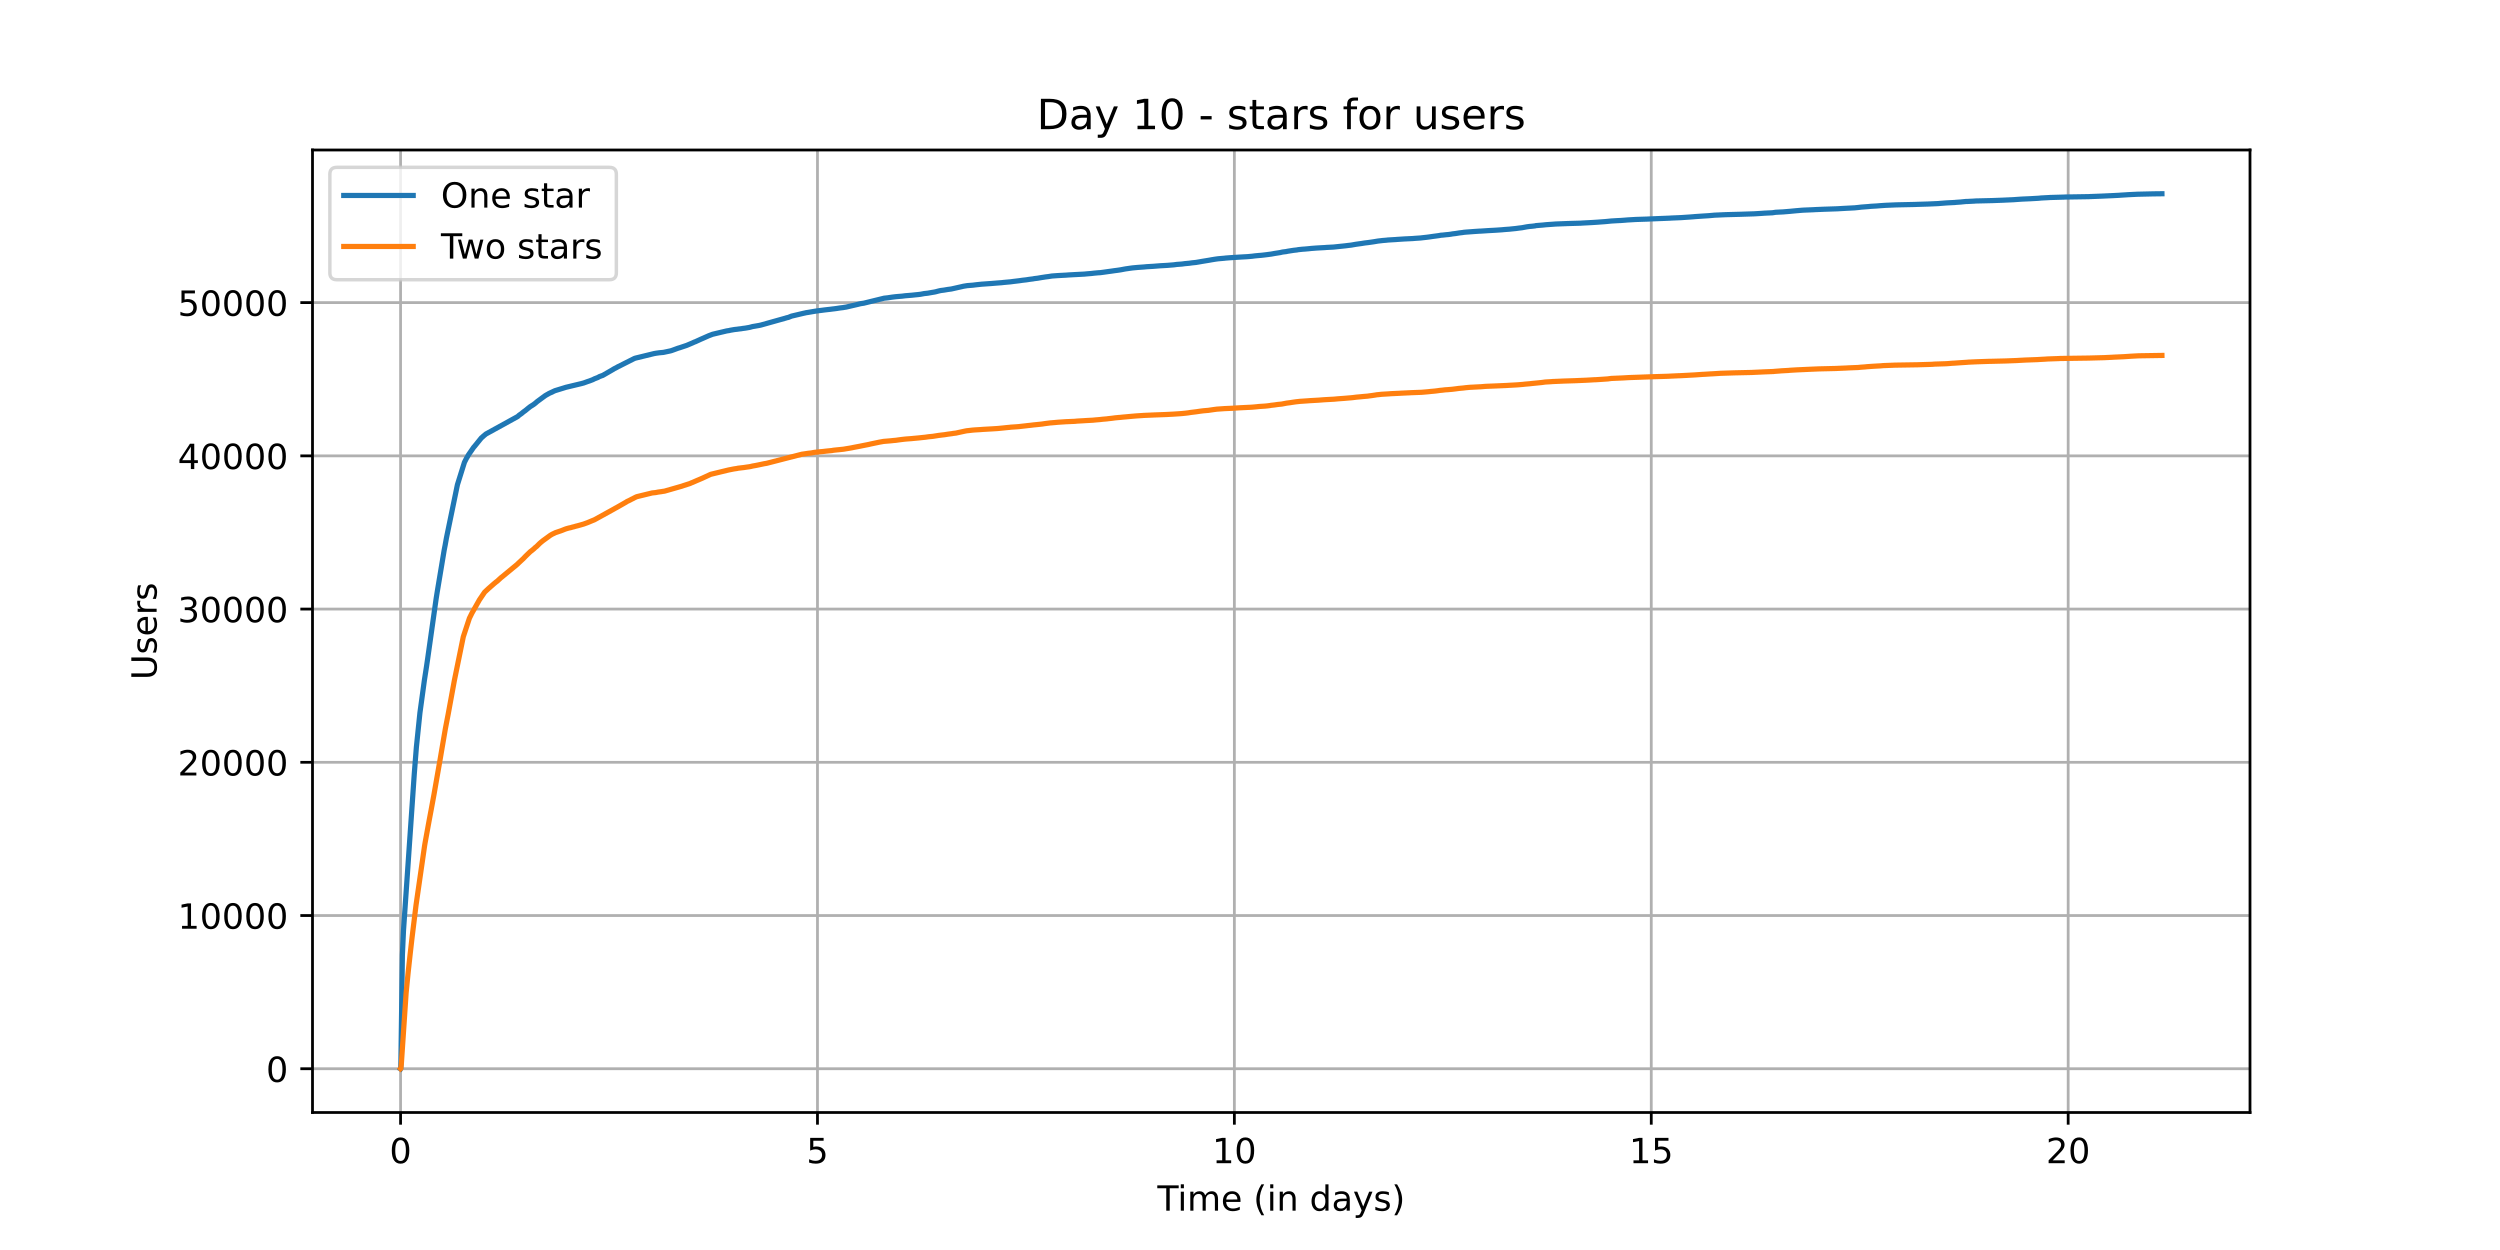 <?xml version="1.0" encoding="utf-8" standalone="no"?>
<!DOCTYPE svg PUBLIC "-//W3C//DTD SVG 1.1//EN"
  "http://www.w3.org/Graphics/SVG/1.1/DTD/svg11.dtd">
<!-- Created with matplotlib (https://matplotlib.org/) -->
<svg height="360pt" version="1.1" viewBox="0 0 720 360" width="720pt" xmlns="http://www.w3.org/2000/svg" xmlns:xlink="http://www.w3.org/1999/xlink">
 <defs>
  <style type="text/css">*{stroke-linecap:butt;stroke-linejoin:round;}</style>
 </defs>
 <g id="figure_1">
  <g id="patch_1">
   <path d="M 0 360 
L 720 360 
L 720 0 
L 0 0 
z
" style="fill:#ffffff;"/>
  </g>
  <g id="axes_1">
   <g id="patch_2">
    <path d="M 90 320.4 
L 648 320.4 
L 648 43.2 
L 90 43.2 
z
" style="fill:#ffffff;"/>
   </g>
   <g id="matplotlib.axis_1">
    <g id="xtick_1">
     <g id="line2d_1">
      <path clip-path="url(#p125043c495)" d="M 115.364 320.4 
L 115.364 43.2 
" style="fill:none;stroke:#b0b0b0;stroke-linecap:square;stroke-width:0.8;"/>
     </g>
     <g id="line2d_2">
      <defs>
       <path d="M 0 0 
L 0 3.5 
" id="m698223c446" style="stroke:#000000;stroke-width:0.8;"/>
      </defs>
      <g>
       <use style="stroke:#000000;stroke-width:0.8;" x="115.364" xlink:href="#m698223c446" y="320.4"/>
      </g>
     </g>
     <g id="text_1">
      <!-- 0 -->
      <g transform="translate(112.182 334.998)scale(0.1 -0.1)">
       <defs>
        <path d="M 31.781 66.406 
Q 24.172 66.406 20.328 58.906 
Q 16.5 51.422 16.5 36.375 
Q 16.5 21.391 20.328 13.891 
Q 24.172 6.391 31.781 6.391 
Q 39.453 6.391 43.281 13.891 
Q 47.125 21.391 47.125 36.375 
Q 47.125 51.422 43.281 58.906 
Q 39.453 66.406 31.781 66.406 
z
M 31.781 74.219 
Q 44.047 74.219 50.516 64.516 
Q 56.984 54.828 56.984 36.375 
Q 56.984 17.969 50.516 8.266 
Q 44.047 -1.422 31.781 -1.422 
Q 19.531 -1.422 13.062 8.266 
Q 6.594 17.969 6.594 36.375 
Q 6.594 54.828 13.062 64.516 
Q 19.531 74.219 31.781 74.219 
z
" id="DejaVuSans-48"/>
       </defs>
       <use xlink:href="#DejaVuSans-48"/>
      </g>
     </g>
    </g>
    <g id="xtick_2">
     <g id="line2d_3">
      <path clip-path="url(#p125043c495)" d="M 235.431 320.4 
L 235.431 43.2 
" style="fill:none;stroke:#b0b0b0;stroke-linecap:square;stroke-width:0.8;"/>
     </g>
     <g id="line2d_4">
      <g>
       <use style="stroke:#000000;stroke-width:0.8;" x="235.431" xlink:href="#m698223c446" y="320.4"/>
      </g>
     </g>
     <g id="text_2">
      <!-- 5 -->
      <g transform="translate(232.25 334.998)scale(0.1 -0.1)">
       <defs>
        <path d="M 10.797 72.906 
L 49.516 72.906 
L 49.516 64.594 
L 19.828 64.594 
L 19.828 46.734 
Q 21.969 47.469 24.109 47.828 
Q 26.266 48.188 28.422 48.188 
Q 40.625 48.188 47.75 41.5 
Q 54.891 34.812 54.891 23.391 
Q 54.891 11.625 47.562 5.094 
Q 40.234 -1.422 26.906 -1.422 
Q 22.312 -1.422 17.547 -0.641 
Q 12.797 0.141 7.719 1.703 
L 7.719 11.625 
Q 12.109 9.234 16.797 8.062 
Q 21.484 6.891 26.703 6.891 
Q 35.156 6.891 40.078 11.328 
Q 45.016 15.766 45.016 23.391 
Q 45.016 31 40.078 35.438 
Q 35.156 39.891 26.703 39.891 
Q 22.75 39.891 18.812 39.016 
Q 14.891 38.141 10.797 36.281 
z
" id="DejaVuSans-53"/>
       </defs>
       <use xlink:href="#DejaVuSans-53"/>
      </g>
     </g>
    </g>
    <g id="xtick_3">
     <g id="line2d_5">
      <path clip-path="url(#p125043c495)" d="M 355.498 320.4 
L 355.498 43.2 
" style="fill:none;stroke:#b0b0b0;stroke-linecap:square;stroke-width:0.8;"/>
     </g>
     <g id="line2d_6">
      <g>
       <use style="stroke:#000000;stroke-width:0.8;" x="355.498" xlink:href="#m698223c446" y="320.4"/>
      </g>
     </g>
     <g id="text_3">
      <!-- 10 -->
      <g transform="translate(349.136 334.998)scale(0.1 -0.1)">
       <defs>
        <path d="M 12.406 8.297 
L 28.516 8.297 
L 28.516 63.922 
L 10.984 60.406 
L 10.984 69.391 
L 28.422 72.906 
L 38.281 72.906 
L 38.281 8.297 
L 54.391 8.297 
L 54.391 0 
L 12.406 0 
z
" id="DejaVuSans-49"/>
       </defs>
       <use xlink:href="#DejaVuSans-49"/>
       <use x="63.623" xlink:href="#DejaVuSans-48"/>
      </g>
     </g>
    </g>
    <g id="xtick_4">
     <g id="line2d_7">
      <path clip-path="url(#p125043c495)" d="M 475.565 320.4 
L 475.565 43.2 
" style="fill:none;stroke:#b0b0b0;stroke-linecap:square;stroke-width:0.8;"/>
     </g>
     <g id="line2d_8">
      <g>
       <use style="stroke:#000000;stroke-width:0.8;" x="475.565" xlink:href="#m698223c446" y="320.4"/>
      </g>
     </g>
     <g id="text_4">
      <!-- 15 -->
      <g transform="translate(469.203 334.998)scale(0.1 -0.1)">
       <use xlink:href="#DejaVuSans-49"/>
       <use x="63.623" xlink:href="#DejaVuSans-53"/>
      </g>
     </g>
    </g>
    <g id="xtick_5">
     <g id="line2d_9">
      <path clip-path="url(#p125043c495)" d="M 595.633 320.4 
L 595.633 43.2 
" style="fill:none;stroke:#b0b0b0;stroke-linecap:square;stroke-width:0.8;"/>
     </g>
     <g id="line2d_10">
      <g>
       <use style="stroke:#000000;stroke-width:0.8;" x="595.633" xlink:href="#m698223c446" y="320.4"/>
      </g>
     </g>
     <g id="text_5">
      <!-- 20 -->
      <g transform="translate(589.27 334.998)scale(0.1 -0.1)">
       <defs>
        <path d="M 19.188 8.297 
L 53.609 8.297 
L 53.609 0 
L 7.328 0 
L 7.328 8.297 
Q 12.938 14.109 22.625 23.891 
Q 32.328 33.688 34.812 36.531 
Q 39.547 41.844 41.422 45.531 
Q 43.312 49.219 43.312 52.781 
Q 43.312 58.594 39.234 62.25 
Q 35.156 65.922 28.609 65.922 
Q 23.969 65.922 18.812 64.312 
Q 13.672 62.703 7.812 59.422 
L 7.812 69.391 
Q 13.766 71.781 18.938 73 
Q 24.125 74.219 28.422 74.219 
Q 39.75 74.219 46.484 68.547 
Q 53.219 62.891 53.219 53.422 
Q 53.219 48.922 51.531 44.891 
Q 49.859 40.875 45.406 35.406 
Q 44.188 33.984 37.641 27.219 
Q 31.109 20.453 19.188 8.297 
z
" id="DejaVuSans-50"/>
       </defs>
       <use xlink:href="#DejaVuSans-50"/>
       <use x="63.623" xlink:href="#DejaVuSans-48"/>
      </g>
     </g>
    </g>
    <g id="text_6">
     <!-- Time (in days) -->
     <g transform="translate(333.327 348.677)scale(0.1 -0.1)">
      <defs>
       <path d="M -0.297 72.906 
L 61.375 72.906 
L 61.375 64.594 
L 35.5 64.594 
L 35.5 0 
L 25.594 0 
L 25.594 64.594 
L -0.297 64.594 
z
" id="DejaVuSans-84"/>
       <path d="M 9.422 54.688 
L 18.406 54.688 
L 18.406 0 
L 9.422 0 
z
M 9.422 75.984 
L 18.406 75.984 
L 18.406 64.594 
L 9.422 64.594 
z
" id="DejaVuSans-105"/>
       <path d="M 52 44.188 
Q 55.375 50.25 60.062 53.125 
Q 64.75 56 71.094 56 
Q 79.641 56 84.281 50.016 
Q 88.922 44.047 88.922 33.016 
L 88.922 0 
L 79.891 0 
L 79.891 32.719 
Q 79.891 40.578 77.094 44.375 
Q 74.312 48.188 68.609 48.188 
Q 61.625 48.188 57.562 43.547 
Q 53.516 38.922 53.516 30.906 
L 53.516 0 
L 44.484 0 
L 44.484 32.719 
Q 44.484 40.625 41.703 44.406 
Q 38.922 48.188 33.109 48.188 
Q 26.219 48.188 22.156 43.531 
Q 18.109 38.875 18.109 30.906 
L 18.109 0 
L 9.078 0 
L 9.078 54.688 
L 18.109 54.688 
L 18.109 46.188 
Q 21.188 51.219 25.484 53.609 
Q 29.781 56 35.688 56 
Q 41.656 56 45.828 52.969 
Q 50 49.953 52 44.188 
z
" id="DejaVuSans-109"/>
       <path d="M 56.203 29.594 
L 56.203 25.203 
L 14.891 25.203 
Q 15.484 15.922 20.484 11.062 
Q 25.484 6.203 34.422 6.203 
Q 39.594 6.203 44.453 7.469 
Q 49.312 8.734 54.109 11.281 
L 54.109 2.781 
Q 49.266 0.734 44.188 -0.344 
Q 39.109 -1.422 33.891 -1.422 
Q 20.797 -1.422 13.156 6.188 
Q 5.516 13.812 5.516 26.812 
Q 5.516 40.234 12.766 48.109 
Q 20.016 56 32.328 56 
Q 43.359 56 49.781 48.891 
Q 56.203 41.797 56.203 29.594 
z
M 47.219 32.234 
Q 47.125 39.594 43.094 43.984 
Q 39.062 48.391 32.422 48.391 
Q 24.906 48.391 20.391 44.141 
Q 15.875 39.891 15.188 32.172 
z
" id="DejaVuSans-101"/>
       <path id="DejaVuSans-32"/>
       <path d="M 31 75.875 
Q 24.469 64.656 21.281 53.656 
Q 18.109 42.672 18.109 31.391 
Q 18.109 20.125 21.312 9.062 
Q 24.516 -2 31 -13.188 
L 23.188 -13.188 
Q 15.875 -1.703 12.234 9.375 
Q 8.594 20.453 8.594 31.391 
Q 8.594 42.281 12.203 53.312 
Q 15.828 64.359 23.188 75.875 
z
" id="DejaVuSans-40"/>
       <path d="M 54.891 33.016 
L 54.891 0 
L 45.906 0 
L 45.906 32.719 
Q 45.906 40.484 42.875 44.328 
Q 39.844 48.188 33.797 48.188 
Q 26.516 48.188 22.312 43.547 
Q 18.109 38.922 18.109 30.906 
L 18.109 0 
L 9.078 0 
L 9.078 54.688 
L 18.109 54.688 
L 18.109 46.188 
Q 21.344 51.125 25.703 53.562 
Q 30.078 56 35.797 56 
Q 45.219 56 50.047 50.172 
Q 54.891 44.344 54.891 33.016 
z
" id="DejaVuSans-110"/>
       <path d="M 45.406 46.391 
L 45.406 75.984 
L 54.391 75.984 
L 54.391 0 
L 45.406 0 
L 45.406 8.203 
Q 42.578 3.328 38.25 0.953 
Q 33.938 -1.422 27.875 -1.422 
Q 17.969 -1.422 11.734 6.484 
Q 5.516 14.406 5.516 27.297 
Q 5.516 40.188 11.734 48.094 
Q 17.969 56 27.875 56 
Q 33.938 56 38.25 53.625 
Q 42.578 51.266 45.406 46.391 
z
M 14.797 27.297 
Q 14.797 17.391 18.875 11.75 
Q 22.953 6.109 30.078 6.109 
Q 37.203 6.109 41.297 11.75 
Q 45.406 17.391 45.406 27.297 
Q 45.406 37.203 41.297 42.844 
Q 37.203 48.484 30.078 48.484 
Q 22.953 48.484 18.875 42.844 
Q 14.797 37.203 14.797 27.297 
z
" id="DejaVuSans-100"/>
       <path d="M 34.281 27.484 
Q 23.391 27.484 19.188 25 
Q 14.984 22.516 14.984 16.5 
Q 14.984 11.719 18.141 8.906 
Q 21.297 6.109 26.703 6.109 
Q 34.188 6.109 38.703 11.406 
Q 43.219 16.703 43.219 25.484 
L 43.219 27.484 
z
M 52.203 31.203 
L 52.203 0 
L 43.219 0 
L 43.219 8.297 
Q 40.141 3.328 35.547 0.953 
Q 30.953 -1.422 24.312 -1.422 
Q 15.922 -1.422 10.953 3.297 
Q 6 8.016 6 15.922 
Q 6 25.141 12.172 29.828 
Q 18.359 34.516 30.609 34.516 
L 43.219 34.516 
L 43.219 35.406 
Q 43.219 41.609 39.141 45 
Q 35.062 48.391 27.688 48.391 
Q 23 48.391 18.547 47.266 
Q 14.109 46.141 10.016 43.891 
L 10.016 52.203 
Q 14.938 54.109 19.578 55.047 
Q 24.219 56 28.609 56 
Q 40.484 56 46.344 49.844 
Q 52.203 43.703 52.203 31.203 
z
" id="DejaVuSans-97"/>
       <path d="M 32.172 -5.078 
Q 28.375 -14.844 24.75 -17.812 
Q 21.141 -20.797 15.094 -20.797 
L 7.906 -20.797 
L 7.906 -13.281 
L 13.188 -13.281 
Q 16.891 -13.281 18.938 -11.516 
Q 21 -9.766 23.484 -3.219 
L 25.094 0.875 
L 2.984 54.688 
L 12.5 54.688 
L 29.594 11.922 
L 46.688 54.688 
L 56.203 54.688 
z
" id="DejaVuSans-121"/>
       <path d="M 44.281 53.078 
L 44.281 44.578 
Q 40.484 46.531 36.375 47.5 
Q 32.281 48.484 27.875 48.484 
Q 21.188 48.484 17.844 46.438 
Q 14.5 44.391 14.5 40.281 
Q 14.5 37.156 16.891 35.375 
Q 19.281 33.594 26.516 31.984 
L 29.594 31.297 
Q 39.156 29.25 43.188 25.516 
Q 47.219 21.781 47.219 15.094 
Q 47.219 7.469 41.188 3.016 
Q 35.156 -1.422 24.609 -1.422 
Q 20.219 -1.422 15.453 -0.562 
Q 10.688 0.297 5.422 2 
L 5.422 11.281 
Q 10.406 8.688 15.234 7.391 
Q 20.062 6.109 24.812 6.109 
Q 31.156 6.109 34.562 8.281 
Q 37.984 10.453 37.984 14.406 
Q 37.984 18.062 35.516 20.016 
Q 33.062 21.969 24.703 23.781 
L 21.578 24.516 
Q 13.234 26.266 9.516 29.906 
Q 5.812 33.547 5.812 39.891 
Q 5.812 47.609 11.281 51.797 
Q 16.75 56 26.812 56 
Q 31.781 56 36.172 55.266 
Q 40.578 54.547 44.281 53.078 
z
" id="DejaVuSans-115"/>
       <path d="M 8.016 75.875 
L 15.828 75.875 
Q 23.141 64.359 26.781 53.312 
Q 30.422 42.281 30.422 31.391 
Q 30.422 20.453 26.781 9.375 
Q 23.141 -1.703 15.828 -13.188 
L 8.016 -13.188 
Q 14.5 -2 17.703 9.062 
Q 20.906 20.125 20.906 31.391 
Q 20.906 42.672 17.703 53.656 
Q 14.5 64.656 8.016 75.875 
z
" id="DejaVuSans-41"/>
      </defs>
      <use xlink:href="#DejaVuSans-84"/>
      <use x="57.959" xlink:href="#DejaVuSans-105"/>
      <use x="85.742" xlink:href="#DejaVuSans-109"/>
      <use x="183.154" xlink:href="#DejaVuSans-101"/>
      <use x="244.678" xlink:href="#DejaVuSans-32"/>
      <use x="276.465" xlink:href="#DejaVuSans-40"/>
      <use x="315.479" xlink:href="#DejaVuSans-105"/>
      <use x="343.262" xlink:href="#DejaVuSans-110"/>
      <use x="406.641" xlink:href="#DejaVuSans-32"/>
      <use x="438.428" xlink:href="#DejaVuSans-100"/>
      <use x="501.904" xlink:href="#DejaVuSans-97"/>
      <use x="563.184" xlink:href="#DejaVuSans-121"/>
      <use x="622.363" xlink:href="#DejaVuSans-115"/>
      <use x="674.463" xlink:href="#DejaVuSans-41"/>
     </g>
    </g>
   </g>
   <g id="matplotlib.axis_2">
    <g id="ytick_1">
     <g id="line2d_11">
      <path clip-path="url(#p125043c495)" d="M 90 307.8 
L 648 307.8 
" style="fill:none;stroke:#b0b0b0;stroke-linecap:square;stroke-width:0.8;"/>
     </g>
     <g id="line2d_12">
      <defs>
       <path d="M 0 0 
L -3.5 0 
" id="m3c995bd7fd" style="stroke:#000000;stroke-width:0.8;"/>
      </defs>
      <g>
       <use style="stroke:#000000;stroke-width:0.8;" x="90" xlink:href="#m3c995bd7fd" y="307.8"/>
      </g>
     </g>
     <g id="text_7">
      <!-- 0 -->
      <g transform="translate(76.638 311.599)scale(0.1 -0.1)">
       <use xlink:href="#DejaVuSans-48"/>
      </g>
     </g>
    </g>
    <g id="ytick_2">
     <g id="line2d_13">
      <path clip-path="url(#p125043c495)" d="M 90 263.671 
L 648 263.671 
" style="fill:none;stroke:#b0b0b0;stroke-linecap:square;stroke-width:0.8;"/>
     </g>
     <g id="line2d_14">
      <g>
       <use style="stroke:#000000;stroke-width:0.8;" x="90" xlink:href="#m3c995bd7fd" y="263.671"/>
      </g>
     </g>
     <g id="text_8">
      <!-- 10000 -->
      <g transform="translate(51.188 267.47)scale(0.1 -0.1)">
       <use xlink:href="#DejaVuSans-49"/>
       <use x="63.623" xlink:href="#DejaVuSans-48"/>
       <use x="127.246" xlink:href="#DejaVuSans-48"/>
       <use x="190.869" xlink:href="#DejaVuSans-48"/>
       <use x="254.492" xlink:href="#DejaVuSans-48"/>
      </g>
     </g>
    </g>
    <g id="ytick_3">
     <g id="line2d_15">
      <path clip-path="url(#p125043c495)" d="M 90 219.542 
L 648 219.542 
" style="fill:none;stroke:#b0b0b0;stroke-linecap:square;stroke-width:0.8;"/>
     </g>
     <g id="line2d_16">
      <g>
       <use style="stroke:#000000;stroke-width:0.8;" x="90" xlink:href="#m3c995bd7fd" y="219.542"/>
      </g>
     </g>
     <g id="text_9">
      <!-- 20000 -->
      <g transform="translate(51.188 223.341)scale(0.1 -0.1)">
       <use xlink:href="#DejaVuSans-50"/>
       <use x="63.623" xlink:href="#DejaVuSans-48"/>
       <use x="127.246" xlink:href="#DejaVuSans-48"/>
       <use x="190.869" xlink:href="#DejaVuSans-48"/>
       <use x="254.492" xlink:href="#DejaVuSans-48"/>
      </g>
     </g>
    </g>
    <g id="ytick_4">
     <g id="line2d_17">
      <path clip-path="url(#p125043c495)" d="M 90 175.412 
L 648 175.412 
" style="fill:none;stroke:#b0b0b0;stroke-linecap:square;stroke-width:0.8;"/>
     </g>
     <g id="line2d_18">
      <g>
       <use style="stroke:#000000;stroke-width:0.8;" x="90" xlink:href="#m3c995bd7fd" y="175.412"/>
      </g>
     </g>
     <g id="text_10">
      <!-- 30000 -->
      <g transform="translate(51.188 179.212)scale(0.1 -0.1)">
       <defs>
        <path d="M 40.578 39.312 
Q 47.656 37.797 51.625 33 
Q 55.609 28.219 55.609 21.188 
Q 55.609 10.406 48.188 4.484 
Q 40.766 -1.422 27.094 -1.422 
Q 22.516 -1.422 17.656 -0.516 
Q 12.797 0.391 7.625 2.203 
L 7.625 11.719 
Q 11.719 9.328 16.594 8.109 
Q 21.484 6.891 26.812 6.891 
Q 36.078 6.891 40.938 10.547 
Q 45.797 14.203 45.797 21.188 
Q 45.797 27.641 41.281 31.266 
Q 36.766 34.906 28.719 34.906 
L 20.219 34.906 
L 20.219 43.016 
L 29.109 43.016 
Q 36.375 43.016 40.234 45.922 
Q 44.094 48.828 44.094 54.297 
Q 44.094 59.906 40.109 62.906 
Q 36.141 65.922 28.719 65.922 
Q 24.656 65.922 20.016 65.031 
Q 15.375 64.156 9.812 62.312 
L 9.812 71.094 
Q 15.438 72.656 20.344 73.438 
Q 25.25 74.219 29.594 74.219 
Q 40.828 74.219 47.359 69.109 
Q 53.906 64.016 53.906 55.328 
Q 53.906 49.266 50.438 45.094 
Q 46.969 40.922 40.578 39.312 
z
" id="DejaVuSans-51"/>
       </defs>
       <use xlink:href="#DejaVuSans-51"/>
       <use x="63.623" xlink:href="#DejaVuSans-48"/>
       <use x="127.246" xlink:href="#DejaVuSans-48"/>
       <use x="190.869" xlink:href="#DejaVuSans-48"/>
       <use x="254.492" xlink:href="#DejaVuSans-48"/>
      </g>
     </g>
    </g>
    <g id="ytick_5">
     <g id="line2d_19">
      <path clip-path="url(#p125043c495)" d="M 90 131.283 
L 648 131.283 
" style="fill:none;stroke:#b0b0b0;stroke-linecap:square;stroke-width:0.8;"/>
     </g>
     <g id="line2d_20">
      <g>
       <use style="stroke:#000000;stroke-width:0.8;" x="90" xlink:href="#m3c995bd7fd" y="131.283"/>
      </g>
     </g>
     <g id="text_11">
      <!-- 40000 -->
      <g transform="translate(51.188 135.082)scale(0.1 -0.1)">
       <defs>
        <path d="M 37.797 64.312 
L 12.891 25.391 
L 37.797 25.391 
z
M 35.203 72.906 
L 47.609 72.906 
L 47.609 25.391 
L 58.016 25.391 
L 58.016 17.188 
L 47.609 17.188 
L 47.609 0 
L 37.797 0 
L 37.797 17.188 
L 4.891 17.188 
L 4.891 26.703 
z
" id="DejaVuSans-52"/>
       </defs>
       <use xlink:href="#DejaVuSans-52"/>
       <use x="63.623" xlink:href="#DejaVuSans-48"/>
       <use x="127.246" xlink:href="#DejaVuSans-48"/>
       <use x="190.869" xlink:href="#DejaVuSans-48"/>
       <use x="254.492" xlink:href="#DejaVuSans-48"/>
      </g>
     </g>
    </g>
    <g id="ytick_6">
     <g id="line2d_21">
      <path clip-path="url(#p125043c495)" d="M 90 87.154 
L 648 87.154 
" style="fill:none;stroke:#b0b0b0;stroke-linecap:square;stroke-width:0.8;"/>
     </g>
     <g id="line2d_22">
      <g>
       <use style="stroke:#000000;stroke-width:0.8;" x="90" xlink:href="#m3c995bd7fd" y="87.154"/>
      </g>
     </g>
     <g id="text_12">
      <!-- 50000 -->
      <g transform="translate(51.188 90.953)scale(0.1 -0.1)">
       <use xlink:href="#DejaVuSans-53"/>
       <use x="63.623" xlink:href="#DejaVuSans-48"/>
       <use x="127.246" xlink:href="#DejaVuSans-48"/>
       <use x="190.869" xlink:href="#DejaVuSans-48"/>
       <use x="254.492" xlink:href="#DejaVuSans-48"/>
      </g>
     </g>
    </g>
    <g id="text_13">
     <!-- Users -->
     <g transform="translate(45.108 195.801)rotate(-90)scale(0.1 -0.1)">
      <defs>
       <path d="M 8.688 72.906 
L 18.609 72.906 
L 18.609 28.609 
Q 18.609 16.891 22.844 11.734 
Q 27.094 6.594 36.625 6.594 
Q 46.094 6.594 50.344 11.734 
Q 54.594 16.891 54.594 28.609 
L 54.594 72.906 
L 64.5 72.906 
L 64.5 27.391 
Q 64.5 13.141 57.438 5.859 
Q 50.391 -1.422 36.625 -1.422 
Q 22.797 -1.422 15.734 5.859 
Q 8.688 13.141 8.688 27.391 
z
" id="DejaVuSans-85"/>
       <path d="M 41.109 46.297 
Q 39.594 47.172 37.812 47.578 
Q 36.031 48 33.891 48 
Q 26.266 48 22.188 43.047 
Q 18.109 38.094 18.109 28.812 
L 18.109 0 
L 9.078 0 
L 9.078 54.688 
L 18.109 54.688 
L 18.109 46.188 
Q 20.953 51.172 25.484 53.578 
Q 30.031 56 36.531 56 
Q 37.453 56 38.578 55.875 
Q 39.703 55.766 41.062 55.516 
z
" id="DejaVuSans-114"/>
      </defs>
      <use xlink:href="#DejaVuSans-85"/>
      <use x="73.193" xlink:href="#DejaVuSans-115"/>
      <use x="125.293" xlink:href="#DejaVuSans-101"/>
      <use x="186.816" xlink:href="#DejaVuSans-114"/>
      <use x="227.93" xlink:href="#DejaVuSans-115"/>
     </g>
    </g>
   </g>
   <g id="line2d_23">
    <path clip-path="url(#p125043c495)" d="M 115.364 307.8 
L 115.409 307.712 
L 115.459 305.735 
L 115.889 275.003 
L 116.203 268.013 
L 119.316 222.82 
L 119.914 215.235 
L 120.941 205.283 
L 122.23 195.862 
L 122.809 192.128 
L 123.139 189.896 
L 125.605 172.447 
L 125.952 170.271 
L 127.919 158.462 
L 128.2 157.019 
L 128.58 154.91 
L 131.739 139.597 
L 133.758 133.145 
L 134.353 131.976 
L 134.617 131.548 
L 134.915 131.005 
L 136.42 128.821 
L 136.635 128.587 
L 138.652 126.093 
L 138.801 125.992 
L 139.247 125.577 
L 139.941 124.999 
L 149.101 119.955 
L 149.514 119.576 
L 150.241 119.068 
L 150.473 118.861 
L 150.985 118.464 
L 151.249 118.283 
L 151.927 117.727 
L 152.125 117.568 
L 152.704 117.113 
L 153.728 116.464 
L 153.894 116.319 
L 154.141 116.147 
L 154.34 115.97 
L 154.703 115.652 
L 157.002 113.962 
L 157.332 113.764 
L 157.911 113.442 
L 158.076 113.336 
L 159.812 112.524 
L 162.407 111.725 
L 162.986 111.544 
L 167.53 110.454 
L 167.861 110.357 
L 168.043 110.317 
L 169.184 109.902 
L 169.812 109.695 
L 170.738 109.338 
L 171.217 109.09 
L 172.159 108.729 
L 172.704 108.429 
L 173.035 108.318 
L 173.267 108.226 
L 173.597 108.115 
L 176.192 106.619 
L 176.935 106.165 
L 177.167 106.063 
L 177.679 105.79 
L 178.009 105.591 
L 178.373 105.437 
L 178.803 105.207 
L 182.538 103.323 
L 182.752 103.221 
L 183.033 103.133 
L 188.389 101.827 
L 189.034 101.716 
L 189.893 101.597 
L 191.066 101.487 
L 193.082 101.059 
L 193.446 100.953 
L 194.14 100.701 
L 195.231 100.3 
L 195.429 100.238 
L 195.81 100.132 
L 196.024 100.053 
L 197.743 99.479 
L 198.867 99.007 
L 199.528 98.725 
L 199.942 98.526 
L 200.256 98.42 
L 201.825 97.701 
L 202.487 97.414 
L 203.891 96.792 
L 204.123 96.686 
L 204.437 96.571 
L 205.23 96.267 
L 209.312 95.3 
L 210.023 95.194 
L 210.287 95.119 
L 211.51 94.907 
L 212.452 94.801 
L 212.667 94.762 
L 213.576 94.66 
L 213.774 94.612 
L 214.65 94.501 
L 215.823 94.298 
L 216.237 94.188 
L 216.716 94.056 
L 217.377 93.945 
L 218.617 93.729 
L 219.129 93.619 
L 226.255 91.62 
L 226.536 91.523 
L 227.031 91.417 
L 227.957 91.042 
L 231.412 90.225 
L 231.941 90.115 
L 232.107 90.066 
L 232.834 89.956 
L 234.057 89.744 
L 234.718 89.634 
L 235.71 89.484 
L 236.619 89.374 
L 237.429 89.268 
L 238.373 89.157 
L 239.068 89.082 
L 239.912 88.972 
L 240.11 88.954 
L 240.936 88.844 
L 241.961 88.685 
L 242.804 88.584 
L 243.019 88.544 
L 243.713 88.434 
L 247.184 87.626 
L 247.597 87.516 
L 247.977 87.436 
L 248.737 87.326 
L 254.639 85.878 
L 255.681 85.768 
L 256.011 85.715 
L 256.954 85.574 
L 257.846 85.464 
L 258.507 85.402 
L 259.829 85.292 
L 260.672 85.181 
L 262.01 85.071 
L 262.606 85.022 
L 263.63 84.912 
L 264.275 84.85 
L 265.117 84.749 
L 265.349 84.705 
L 265.894 84.603 
L 266.126 84.555 
L 267.166 84.444 
L 268.44 84.219 
L 269.084 84.113 
L 269.465 84.034 
L 269.878 83.924 
L 270.126 83.857 
L 270.572 83.747 
L 270.952 83.668 
L 271.828 83.557 
L 272.986 83.363 
L 273.779 83.257 
L 273.994 83.226 
L 274.491 83.116 
L 277.02 82.547 
L 277.483 82.436 
L 278.574 82.26 
L 279.896 82.154 
L 280.161 82.136 
L 281.021 82.026 
L 281.715 81.951 
L 282.756 81.841 
L 283.301 81.805 
L 284.822 81.695 
L 285.367 81.66 
L 286.707 81.549 
L 286.972 81.527 
L 288.41 81.417 
L 289.12 81.338 
L 290.327 81.227 
L 290.955 81.174 
L 291.781 81.064 
L 292.575 80.967 
L 293.5 80.857 
L 294.442 80.72 
L 295.368 80.614 
L 295.665 80.579 
L 296.342 80.468 
L 296.64 80.429 
L 297.516 80.318 
L 297.88 80.243 
L 298.806 80.133 
L 299.98 79.93 
L 300.691 79.824 
L 301.022 79.767 
L 301.915 79.656 
L 302.94 79.493 
L 304.427 79.383 
L 304.956 79.352 
L 307.054 79.241 
L 307.682 79.188 
L 309.665 79.078 
L 310.194 79.052 
L 312.293 78.941 
L 312.987 78.871 
L 314.343 78.76 
L 315.103 78.668 
L 316.326 78.557 
L 316.838 78.531 
L 317.664 78.421 
L 318.524 78.301 
L 319.3 78.191 
L 320.16 78.076 
L 320.887 77.966 
L 321.681 77.865 
L 322.408 77.759 
L 322.722 77.71 
L 323.318 77.6 
L 323.681 77.529 
L 324.277 77.423 
L 324.574 77.384 
L 325.318 77.273 
L 326.195 77.154 
L 327.368 77.044 
L 327.964 76.995 
L 329.517 76.885 
L 330.211 76.814 
L 332.079 76.704 
L 334.145 76.541 
L 336.128 76.43 
L 336.723 76.382 
L 338.062 76.272 
L 338.905 76.157 
L 340.392 76.046 
L 341.251 75.927 
L 342.474 75.817 
L 343.35 75.693 
L 344.425 75.583 
L 345.598 75.385 
L 346.177 75.279 
L 346.507 75.226 
L 347.185 75.115 
L 348.292 74.934 
L 348.887 74.824 
L 350.011 74.639 
L 350.821 74.528 
L 351.432 74.475 
L 352.688 74.365 
L 352.903 74.33 
L 354.324 74.22 
L 354.902 74.18 
L 356.638 74.07 
L 356.902 74.052 
L 358.885 73.942 
L 359.447 73.906 
L 360.62 73.796 
L 361.43 73.69 
L 362.604 73.58 
L 363.199 73.536 
L 364.174 73.425 
L 364.95 73.328 
L 365.76 73.218 
L 366.057 73.183 
L 366.669 73.072 
L 367.016 73.006 
L 367.727 72.896 
L 368.751 72.732 
L 369.165 72.626 
L 369.512 72.565 
L 370.421 72.454 
L 370.818 72.366 
L 371.495 72.256 
L 372.536 72.093 
L 373.528 71.982 
L 373.908 71.903 
L 374.916 71.797 
L 375.197 71.77 
L 375.759 71.735 
L 376.965 71.625 
L 377.659 71.55 
L 379.114 71.439 
L 379.676 71.404 
L 381.675 71.294 
L 381.956 71.263 
L 384.055 71.153 
L 384.683 71.086 
L 387.411 70.8 
L 388.221 70.698 
L 389.163 70.588 
L 390.435 70.363 
L 391.212 70.252 
L 392.088 70.133 
L 392.749 70.023 
L 393.063 69.974 
L 394.005 69.864 
L 394.931 69.732 
L 395.692 69.621 
L 396.832 69.427 
L 397.791 69.317 
L 398.089 69.277 
L 399.362 69.171 
L 399.676 69.127 
L 400.238 69.092 
L 402.006 68.986 
L 402.287 68.959 
L 403.989 68.849 
L 404.535 68.814 
L 406.849 68.703 
L 407.46 68.65 
L 409.079 68.54 
L 409.839 68.452 
L 410.831 68.342 
L 411.624 68.24 
L 412.351 68.13 
L 412.665 68.086 
L 413.508 67.975 
L 414.384 67.856 
L 414.962 67.746 
L 415.558 67.702 
L 416.549 67.591 
L 417.144 67.543 
L 417.938 67.432 
L 418.301 67.362 
L 419.227 67.252 
L 420.302 67.079 
L 421.228 66.969 
L 421.575 66.907 
L 422.219 66.846 
L 423.757 66.735 
L 424.352 66.687 
L 425.988 66.576 
L 426.484 66.559 
L 428.104 66.453 
L 428.368 66.431 
L 430.433 66.32 
L 430.995 66.285 
L 432.582 66.175 
L 433.243 66.109 
L 434.747 65.998 
L 435.455 65.923 
L 436.545 65.813 
L 437.388 65.698 
L 438.313 65.588 
L 439.734 65.323 
L 440.544 65.213 
L 441.139 65.164 
L 442.082 65.054 
L 442.346 64.979 
L 443.669 64.869 
L 444.247 64.824 
L 445.289 64.714 
L 445.867 64.674 
L 447.438 64.564 
L 448.033 64.516 
L 450.909 64.405 
L 451.422 64.383 
L 455.223 64.273 
L 455.801 64.233 
L 457.916 64.123 
L 458.462 64.092 
L 460.164 63.982 
L 460.742 63.937 
L 462.246 63.827 
L 462.907 63.765 
L 463.998 63.655 
L 464.262 63.637 
L 466.113 63.527 
L 466.593 63.514 
L 468.081 63.403 
L 468.709 63.346 
L 470.61 63.236 
L 471.139 63.205 
L 474.527 63.095 
L 475.073 63.064 
L 477.733 62.953 
L 478.229 62.936 
L 480.973 62.825 
L 481.254 62.799 
L 483.815 62.689 
L 484.328 62.662 
L 485.947 62.552 
L 486.509 62.516 
L 487.881 62.411 
L 488.079 62.388 
L 489.682 62.278 
L 490.244 62.238 
L 491.98 62.128 
L 492.575 62.08 
L 493.798 61.969 
L 494.294 61.947 
L 496.757 61.837 
L 497.253 61.819 
L 501.417 61.709 
L 501.897 61.691 
L 505.218 61.581 
L 505.763 61.55 
L 507.532 61.44 
L 508.143 61.391 
L 510.441 61.281 
L 511.399 61.135 
L 513.598 61.025 
L 514.242 60.968 
L 515.598 60.857 
L 516.292 60.787 
L 517.465 60.676 
L 517.729 60.654 
L 519.018 60.544 
L 519.564 60.513 
L 522.208 60.403 
L 522.77 60.367 
L 525.398 60.257 
L 525.86 60.244 
L 529.1 60.133 
L 529.629 60.103 
L 531.563 59.992 
L 532.091 59.966 
L 534.19 59.855 
L 534.488 59.82 
L 535.133 59.758 
L 536.058 59.648 
L 536.637 59.604 
L 538.091 59.494 
L 538.785 59.423 
L 540.62 59.313 
L 541.264 59.255 
L 542.868 59.145 
L 543.38 59.119 
L 545.991 59.008 
L 546.454 58.995 
L 551.478 58.885 
L 551.974 58.863 
L 555.445 58.757 
L 555.693 58.743 
L 558.172 58.633 
L 558.817 58.576 
L 560.238 58.465 
L 560.817 58.426 
L 562.983 58.315 
L 563.281 58.28 
L 564.769 58.174 
L 565.067 58.139 
L 566.174 58.029 
L 566.621 58.02 
L 568.637 57.918 
L 568.852 57.887 
L 573.38 57.777 
L 573.843 57.764 
L 576.867 57.653 
L 577.38 57.627 
L 579.842 57.517 
L 580.437 57.472 
L 582.007 57.362 
L 582.536 57.331 
L 584.916 57.225 
L 585.181 57.208 
L 587.131 57.097 
L 587.842 57.022 
L 589.926 56.912 
L 590.488 56.877 
L 594.355 56.766 
L 594.868 56.744 
L 601.578 56.634 
L 601.842 56.616 
L 604.702 56.506 
L 605.181 56.488 
L 607.561 56.378 
L 608.04 56.36 
L 610.223 56.25 
L 610.801 56.206 
L 612.488 56.1 
L 612.752 56.078 
L 615.034 55.968 
L 615.546 55.941 
L 620.157 55.831 
L 620.587 55.826 
L 622.636 55.8 
L 622.636 55.8 
" style="fill:none;stroke:#1f77b4;stroke-linecap:square;stroke-width:1.5;"/>
   </g>
   <g id="line2d_24">
    <path clip-path="url(#p125043c495)" d="M 115.364 307.8 
L 115.459 307.716 
L 115.591 306.348 
L 116.963 285.96 
L 117.543 280.091 
L 118.123 274.813 
L 118.652 270.171 
L 119.815 260.692 
L 122.28 243.592 
L 122.445 242.617 
L 123.569 236.447 
L 124.181 233.186 
L 124.993 228.782 
L 126.762 218.668 
L 127.176 216.223 
L 128.283 209.785 
L 129.109 205.5 
L 130.863 195.946 
L 133.427 183.395 
L 135.196 178.034 
L 135.444 177.539 
L 135.907 176.599 
L 138.073 172.756 
L 139.577 170.536 
L 140.701 169.486 
L 142.338 168.052 
L 142.668 167.787 
L 142.767 167.69 
L 143.065 167.473 
L 143.263 167.319 
L 144.271 166.388 
L 144.486 166.225 
L 148.787 162.677 
L 149.051 162.447 
L 149.299 162.196 
L 150.555 161.026 
L 150.688 160.916 
L 150.869 160.713 
L 151.084 160.492 
L 151.216 160.347 
L 151.745 159.826 
L 152.555 159.045 
L 152.786 158.829 
L 153.051 158.643 
L 153.695 158.114 
L 153.86 157.968 
L 154.092 157.73 
L 154.571 157.359 
L 154.918 157.006 
L 155.447 156.481 
L 155.613 156.344 
L 155.811 156.163 
L 156.39 155.7 
L 158.473 154.186 
L 158.804 153.988 
L 159.118 153.811 
L 159.647 153.568 
L 159.944 153.414 
L 161.531 152.875 
L 161.862 152.752 
L 162.655 152.434 
L 162.969 152.319 
L 163.316 152.214 
L 163.812 152.077 
L 164.341 151.966 
L 164.869 151.808 
L 165.316 151.702 
L 165.844 151.543 
L 166.29 151.437 
L 166.786 151.3 
L 167.183 151.19 
L 167.712 151.035 
L 168.093 150.925 
L 169.234 150.51 
L 170.225 150.095 
L 170.49 149.985 
L 170.837 149.844 
L 171.101 149.747 
L 171.399 149.588 
L 176.935 146.534 
L 177.167 146.393 
L 177.596 146.168 
L 180.307 144.619 
L 180.571 144.438 
L 181.133 144.178 
L 181.579 143.953 
L 181.778 143.847 
L 182.009 143.714 
L 182.257 143.617 
L 182.554 143.449 
L 182.769 143.339 
L 183.232 143.11 
L 183.513 143.017 
L 187.844 141.962 
L 188.819 141.861 
L 189.001 141.826 
L 189.562 141.715 
L 190.438 141.596 
L 191.066 141.49 
L 191.364 141.455 
L 196.404 140.012 
L 196.735 139.888 
L 198.719 139.253 
L 199.148 139.05 
L 199.446 138.944 
L 200.768 138.361 
L 201.032 138.255 
L 202.272 137.722 
L 202.834 137.461 
L 204.453 136.711 
L 204.701 136.601 
L 209.824 135.356 
L 210.37 135.25 
L 210.733 135.175 
L 211.295 135.065 
L 211.609 135.016 
L 212.287 134.915 
L 212.534 134.849 
L 213.477 134.738 
L 214.237 134.65 
L 214.964 134.54 
L 215.856 134.416 
L 216.402 134.306 
L 216.666 134.231 
L 217.261 134.125 
L 217.592 134.068 
L 218.154 133.957 
L 220.106 133.547 
L 220.784 133.437 
L 230.949 130.815 
L 231.743 130.705 
L 232.702 130.559 
L 233.66 130.449 
L 234.024 130.378 
L 234.635 130.268 
L 235.263 130.211 
L 236.272 130.1 
L 236.916 130.043 
L 237.86 129.933 
L 238.538 129.862 
L 239.631 129.752 
L 239.995 129.677 
L 241.019 129.566 
L 241.664 129.505 
L 242.705 129.394 
L 242.986 129.363 
L 243.614 129.253 
L 244.721 129.072 
L 245.316 128.966 
L 245.696 128.882 
L 246.258 128.772 
L 247.646 128.512 
L 248.175 128.401 
L 249.811 128.079 
L 250.324 127.973 
L 250.754 127.867 
L 252.639 127.475 
L 253.151 127.364 
L 254.457 127.126 
L 255.763 127.016 
L 256.358 126.967 
L 257.4 126.857 
L 257.995 126.808 
L 258.755 126.698 
L 259.581 126.588 
L 260.523 126.477 
L 261.151 126.42 
L 262.622 126.31 
L 262.919 126.274 
L 263.547 126.221 
L 264.688 126.111 
L 265.415 126.032 
L 266.489 125.921 
L 267.431 125.785 
L 268.605 125.674 
L 269.613 125.515 
L 270.307 125.405 
L 271.117 125.304 
L 272.026 125.198 
L 272.357 125.145 
L 273.052 125.034 
L 273.349 124.995 
L 274.16 124.889 
L 274.507 124.823 
L 275.367 124.721 
L 275.615 124.659 
L 277.83 124.174 
L 278.392 124.064 
L 279.103 123.988 
L 280.029 123.878 
L 280.64 123.825 
L 282.442 123.715 
L 283.053 123.666 
L 284.954 123.556 
L 285.483 123.53 
L 287.236 123.419 
L 287.897 123.357 
L 289.021 123.247 
L 289.715 123.172 
L 290.823 123.066 
L 291.137 123.022 
L 292.855 122.912 
L 293.484 122.859 
L 294.426 122.748 
L 295.169 122.665 
L 296.111 122.554 
L 296.772 122.488 
L 297.648 122.378 
L 298.326 122.312 
L 299.401 122.201 
L 300.112 122.122 
L 300.824 122.012 
L 301.634 121.906 
L 302.51 121.795 
L 302.774 121.778 
L 304.047 121.667 
L 304.691 121.606 
L 306.36 121.495 
L 306.922 121.455 
L 309.533 121.345 
L 310.211 121.275 
L 312.144 121.164 
L 312.723 121.125 
L 314.772 121.014 
L 315.45 120.944 
L 316.772 120.833 
L 317.515 120.745 
L 318.805 120.635 
L 319.118 120.586 
L 320.061 120.485 
L 320.259 120.463 
L 321.135 120.343 
L 322.226 120.238 
L 322.474 120.224 
L 323.532 120.114 
L 324.161 120.061 
L 325.302 119.955 
L 325.583 119.929 
L 326.856 119.818 
L 327.468 119.77 
L 329.121 119.664 
L 329.385 119.642 
L 331.93 119.531 
L 332.426 119.509 
L 335.368 119.399 
L 335.847 119.381 
L 337.863 119.275 
L 338.128 119.258 
L 339.797 119.148 
L 340.375 119.103 
L 341.466 118.993 
L 342.226 118.9 
L 342.887 118.79 
L 343.681 118.693 
L 344.573 118.583 
L 345.549 118.437 
L 346.375 118.331 
L 346.672 118.296 
L 347.978 118.186 
L 348.904 118.049 
L 349.664 117.938 
L 350.473 117.832 
L 352.076 117.722 
L 352.638 117.682 
L 355.101 117.572 
L 355.398 117.537 
L 357.381 117.426 
L 357.91 117.4 
L 360.207 117.29 
L 360.752 117.254 
L 361.909 117.148 
L 362.637 117.069 
L 364.322 116.959 
L 365 116.893 
L 365.809 116.787 
L 366.041 116.738 
L 367.032 116.628 
L 367.991 116.487 
L 369.115 116.376 
L 370.586 116.094 
L 371.462 115.983 
L 372.454 115.829 
L 373.197 115.723 
L 373.478 115.692 
L 374.47 115.582 
L 374.999 115.551 
L 376.585 115.441 
L 377.18 115.392 
L 379.13 115.282 
L 379.642 115.255 
L 381.064 115.145 
L 381.642 115.105 
L 383.642 114.995 
L 384.171 114.968 
L 385.296 114.863 
L 385.56 114.841 
L 387.097 114.73 
L 387.362 114.708 
L 388.584 114.602 
L 388.849 114.585 
L 389.477 114.527 
L 390.319 114.421 
L 390.617 114.382 
L 391.856 114.271 
L 392.567 114.196 
L 393.873 114.09 
L 394.203 114.037 
L 395.063 113.927 
L 396.006 113.786 
L 396.634 113.68 
L 396.882 113.667 
L 397.874 113.556 
L 398.138 113.539 
L 400.006 113.428 
L 400.601 113.38 
L 402.998 113.27 
L 403.543 113.234 
L 405.89 113.124 
L 406.419 113.093 
L 409.393 112.983 
L 409.988 112.934 
L 411.26 112.824 
L 411.988 112.744 
L 413.194 112.634 
L 413.954 112.541 
L 414.714 112.431 
L 415.359 112.374 
L 416.252 112.263 
L 416.781 112.237 
L 418.087 112.127 
L 418.368 112.096 
L 419.26 111.985 
L 420.137 111.866 
L 421.343 111.756 
L 422.137 111.659 
L 423.294 111.548 
L 423.823 111.522 
L 425.922 111.412 
L 426.434 111.39 
L 427.756 111.279 
L 428.269 111.253 
L 431.028 111.142 
L 431.524 111.12 
L 433.987 111.01 
L 434.532 110.975 
L 436.562 110.864 
L 437.14 110.825 
L 438.512 110.714 
L 439.239 110.631 
L 440.544 110.52 
L 441.271 110.436 
L 442.396 110.326 
L 443.057 110.26 
L 444.115 110.15 
L 445.024 110.022 
L 446.826 109.916 
L 447.107 109.885 
L 449.72 109.774 
L 450.232 109.748 
L 453.669 109.638 
L 454.165 109.616 
L 456.76 109.505 
L 457.272 109.479 
L 459.172 109.368 
L 459.635 109.355 
L 461.337 109.245 
L 461.601 109.227 
L 463.072 109.126 
L 463.287 109.09 
L 464.097 108.989 
L 466.659 108.879 
L 467.155 108.861 
L 469.006 108.751 
L 469.519 108.729 
L 472.71 108.618 
L 473.205 108.596 
L 476.329 108.486 
L 476.808 108.473 
L 480.444 108.362 
L 481.006 108.327 
L 483.386 108.217 
L 483.865 108.203 
L 485.931 108.098 
L 486.195 108.08 
L 488.227 107.97 
L 488.823 107.925 
L 490.426 107.815 
L 490.938 107.793 
L 492.658 107.683 
L 493.17 107.661 
L 494.939 107.55 
L 495.501 107.511 
L 498.889 107.4 
L 499.385 107.383 
L 504.326 107.272 
L 504.574 107.264 
L 505.102 107.237 
L 507.499 107.127 
L 508.028 107.1 
L 510.722 106.994 
L 511.019 106.959 
L 512.457 106.849 
L 513.085 106.796 
L 515.085 106.685 
L 515.383 106.65 
L 515.928 106.615 
L 517.812 106.504 
L 518.291 106.487 
L 520.654 106.377 
L 521.167 106.354 
L 523.728 106.244 
L 524.191 106.231 
L 528.769 106.121 
L 529.298 106.094 
L 531.844 105.984 
L 532.406 105.948 
L 535.149 105.838 
L 535.86 105.763 
L 537.298 105.657 
L 537.595 105.617 
L 539.149 105.507 
L 539.694 105.472 
L 541.661 105.362 
L 542.339 105.295 
L 545.198 105.185 
L 545.71 105.163 
L 552.371 105.053 
L 552.85 105.035 
L 556.453 104.925 
L 557.081 104.867 
L 560.421 104.757 
L 560.966 104.722 
L 562.322 104.611 
L 562.818 104.589 
L 564.372 104.479 
L 564.951 104.439 
L 566.571 104.333 
L 566.852 104.302 
L 569.265 104.192 
L 569.513 104.183 
L 572.703 104.073 
L 573.132 104.069 
L 577.545 103.958 
L 578.024 103.941 
L 580.884 103.83 
L 581.462 103.791 
L 583.578 103.68 
L 584.04 103.667 
L 586.867 103.561 
L 587.131 103.539 
L 589.099 103.429 
L 589.678 103.385 
L 592.802 103.274 
L 593.347 103.243 
L 600.95 103.133 
L 601.396 103.129 
L 605.429 103.018 
L 605.875 103.009 
L 608.206 102.899 
L 608.751 102.864 
L 611.165 102.754 
L 611.694 102.727 
L 613.331 102.621 
L 613.53 102.603 
L 615.546 102.493 
L 616.059 102.471 
L 622.636 102.365 
L 622.636 102.365 
" style="fill:none;stroke:#ff7f0e;stroke-linecap:square;stroke-width:1.5;"/>
   </g>
   <g id="patch_3">
    <path d="M 90 320.4 
L 90 43.2 
" style="fill:none;stroke:#000000;stroke-linecap:square;stroke-linejoin:miter;stroke-width:0.8;"/>
   </g>
   <g id="patch_4">
    <path d="M 648 320.4 
L 648 43.2 
" style="fill:none;stroke:#000000;stroke-linecap:square;stroke-linejoin:miter;stroke-width:0.8;"/>
   </g>
   <g id="patch_5">
    <path d="M 90 320.4 
L 648 320.4 
" style="fill:none;stroke:#000000;stroke-linecap:square;stroke-linejoin:miter;stroke-width:0.8;"/>
   </g>
   <g id="patch_6">
    <path d="M 90 43.2 
L 648 43.2 
" style="fill:none;stroke:#000000;stroke-linecap:square;stroke-linejoin:miter;stroke-width:0.8;"/>
   </g>
   <g id="text_14">
    <!-- Day 10 - stars for users -->
    <g transform="translate(298.609 37.2)scale(0.12 -0.12)">
     <defs>
      <path d="M 19.672 64.797 
L 19.672 8.109 
L 31.594 8.109 
Q 46.688 8.109 53.688 14.938 
Q 60.688 21.781 60.688 36.531 
Q 60.688 51.172 53.688 57.984 
Q 46.688 64.797 31.594 64.797 
z
M 9.812 72.906 
L 30.078 72.906 
Q 51.266 72.906 61.172 64.094 
Q 71.094 55.281 71.094 36.531 
Q 71.094 17.672 61.125 8.828 
Q 51.172 0 30.078 0 
L 9.812 0 
z
" id="DejaVuSans-68"/>
      <path d="M 4.891 31.391 
L 31.203 31.391 
L 31.203 23.391 
L 4.891 23.391 
z
" id="DejaVuSans-45"/>
      <path d="M 18.312 70.219 
L 18.312 54.688 
L 36.812 54.688 
L 36.812 47.703 
L 18.312 47.703 
L 18.312 18.016 
Q 18.312 11.328 20.141 9.422 
Q 21.969 7.516 27.594 7.516 
L 36.812 7.516 
L 36.812 0 
L 27.594 0 
Q 17.188 0 13.234 3.875 
Q 9.281 7.766 9.281 18.016 
L 9.281 47.703 
L 2.688 47.703 
L 2.688 54.688 
L 9.281 54.688 
L 9.281 70.219 
z
" id="DejaVuSans-116"/>
      <path d="M 37.109 75.984 
L 37.109 68.5 
L 28.516 68.5 
Q 23.688 68.5 21.797 66.547 
Q 19.922 64.594 19.922 59.516 
L 19.922 54.688 
L 34.719 54.688 
L 34.719 47.703 
L 19.922 47.703 
L 19.922 0 
L 10.891 0 
L 10.891 47.703 
L 2.297 47.703 
L 2.297 54.688 
L 10.891 54.688 
L 10.891 58.5 
Q 10.891 67.625 15.141 71.797 
Q 19.391 75.984 28.609 75.984 
z
" id="DejaVuSans-102"/>
      <path d="M 30.609 48.391 
Q 23.391 48.391 19.188 42.75 
Q 14.984 37.109 14.984 27.297 
Q 14.984 17.484 19.156 11.844 
Q 23.344 6.203 30.609 6.203 
Q 37.797 6.203 41.984 11.859 
Q 46.188 17.531 46.188 27.297 
Q 46.188 37.016 41.984 42.703 
Q 37.797 48.391 30.609 48.391 
z
M 30.609 56 
Q 42.328 56 49.016 48.375 
Q 55.719 40.766 55.719 27.297 
Q 55.719 13.875 49.016 6.219 
Q 42.328 -1.422 30.609 -1.422 
Q 18.844 -1.422 12.172 6.219 
Q 5.516 13.875 5.516 27.297 
Q 5.516 40.766 12.172 48.375 
Q 18.844 56 30.609 56 
z
" id="DejaVuSans-111"/>
      <path d="M 8.5 21.578 
L 8.5 54.688 
L 17.484 54.688 
L 17.484 21.922 
Q 17.484 14.156 20.5 10.266 
Q 23.531 6.391 29.594 6.391 
Q 36.859 6.391 41.078 11.031 
Q 45.312 15.672 45.312 23.688 
L 45.312 54.688 
L 54.297 54.688 
L 54.297 0 
L 45.312 0 
L 45.312 8.406 
Q 42.047 3.422 37.719 1 
Q 33.406 -1.422 27.688 -1.422 
Q 18.266 -1.422 13.375 4.438 
Q 8.5 10.297 8.5 21.578 
z
M 31.109 56 
z
" id="DejaVuSans-117"/>
     </defs>
     <use xlink:href="#DejaVuSans-68"/>
     <use x="77.002" xlink:href="#DejaVuSans-97"/>
     <use x="138.281" xlink:href="#DejaVuSans-121"/>
     <use x="197.461" xlink:href="#DejaVuSans-32"/>
     <use x="229.248" xlink:href="#DejaVuSans-49"/>
     <use x="292.871" xlink:href="#DejaVuSans-48"/>
     <use x="356.494" xlink:href="#DejaVuSans-32"/>
     <use x="388.281" xlink:href="#DejaVuSans-45"/>
     <use x="424.365" xlink:href="#DejaVuSans-32"/>
     <use x="456.152" xlink:href="#DejaVuSans-115"/>
     <use x="508.252" xlink:href="#DejaVuSans-116"/>
     <use x="547.461" xlink:href="#DejaVuSans-97"/>
     <use x="608.74" xlink:href="#DejaVuSans-114"/>
     <use x="649.854" xlink:href="#DejaVuSans-115"/>
     <use x="701.953" xlink:href="#DejaVuSans-32"/>
     <use x="733.74" xlink:href="#DejaVuSans-102"/>
     <use x="768.945" xlink:href="#DejaVuSans-111"/>
     <use x="830.127" xlink:href="#DejaVuSans-114"/>
     <use x="871.24" xlink:href="#DejaVuSans-32"/>
     <use x="903.027" xlink:href="#DejaVuSans-117"/>
     <use x="966.406" xlink:href="#DejaVuSans-115"/>
     <use x="1018.506" xlink:href="#DejaVuSans-101"/>
     <use x="1080.029" xlink:href="#DejaVuSans-114"/>
     <use x="1121.143" xlink:href="#DejaVuSans-115"/>
    </g>
   </g>
   <g id="legend_1">
    <g id="patch_7">
     <path d="M 97 80.556 
L 175.511 80.556 
Q 177.511 80.556 177.511 78.556 
L 177.511 50.2 
Q 177.511 48.2 175.511 48.2 
L 97 48.2 
Q 95 48.2 95 50.2 
L 95 78.556 
Q 95 80.556 97 80.556 
z
" style="fill:#ffffff;opacity:0.8;stroke:#cccccc;stroke-linejoin:miter;"/>
    </g>
    <g id="line2d_25">
     <path d="M 99 56.298 
L 119 56.298 
" style="fill:none;stroke:#1f77b4;stroke-linecap:square;stroke-width:1.5;"/>
    </g>
    <g id="line2d_26"/>
    <g id="text_15">
     <!-- One star -->
     <g transform="translate(127 59.798)scale(0.1 -0.1)">
      <defs>
       <path d="M 39.406 66.219 
Q 28.656 66.219 22.328 58.203 
Q 16.016 50.203 16.016 36.375 
Q 16.016 22.609 22.328 14.594 
Q 28.656 6.594 39.406 6.594 
Q 50.141 6.594 56.422 14.594 
Q 62.703 22.609 62.703 36.375 
Q 62.703 50.203 56.422 58.203 
Q 50.141 66.219 39.406 66.219 
z
M 39.406 74.219 
Q 54.734 74.219 63.906 63.938 
Q 73.094 53.656 73.094 36.375 
Q 73.094 19.141 63.906 8.859 
Q 54.734 -1.422 39.406 -1.422 
Q 24.031 -1.422 14.812 8.828 
Q 5.609 19.094 5.609 36.375 
Q 5.609 53.656 14.812 63.938 
Q 24.031 74.219 39.406 74.219 
z
" id="DejaVuSans-79"/>
      </defs>
      <use xlink:href="#DejaVuSans-79"/>
      <use x="78.711" xlink:href="#DejaVuSans-110"/>
      <use x="142.09" xlink:href="#DejaVuSans-101"/>
      <use x="203.613" xlink:href="#DejaVuSans-32"/>
      <use x="235.4" xlink:href="#DejaVuSans-115"/>
      <use x="287.5" xlink:href="#DejaVuSans-116"/>
      <use x="326.709" xlink:href="#DejaVuSans-97"/>
      <use x="387.988" xlink:href="#DejaVuSans-114"/>
     </g>
    </g>
    <g id="line2d_27">
     <path d="M 99 70.977 
L 119 70.977 
" style="fill:none;stroke:#ff7f0e;stroke-linecap:square;stroke-width:1.5;"/>
    </g>
    <g id="line2d_28"/>
    <g id="text_16">
     <!-- Two stars -->
     <g transform="translate(127 74.477)scale(0.1 -0.1)">
      <defs>
       <path d="M 4.203 54.688 
L 13.188 54.688 
L 24.422 12.016 
L 35.594 54.688 
L 46.188 54.688 
L 57.422 12.016 
L 68.609 54.688 
L 77.594 54.688 
L 63.281 0 
L 52.688 0 
L 40.922 44.828 
L 29.109 0 
L 18.5 0 
z
" id="DejaVuSans-119"/>
      </defs>
      <use xlink:href="#DejaVuSans-84"/>
      <use x="44.584" xlink:href="#DejaVuSans-119"/>
      <use x="126.371" xlink:href="#DejaVuSans-111"/>
      <use x="187.553" xlink:href="#DejaVuSans-32"/>
      <use x="219.34" xlink:href="#DejaVuSans-115"/>
      <use x="271.439" xlink:href="#DejaVuSans-116"/>
      <use x="310.648" xlink:href="#DejaVuSans-97"/>
      <use x="371.928" xlink:href="#DejaVuSans-114"/>
      <use x="413.041" xlink:href="#DejaVuSans-115"/>
     </g>
    </g>
   </g>
  </g>
 </g>
 <defs>
  <clipPath id="p125043c495">
   <rect height="277.2" width="558" x="90" y="43.2"/>
  </clipPath>
 </defs>
</svg>
